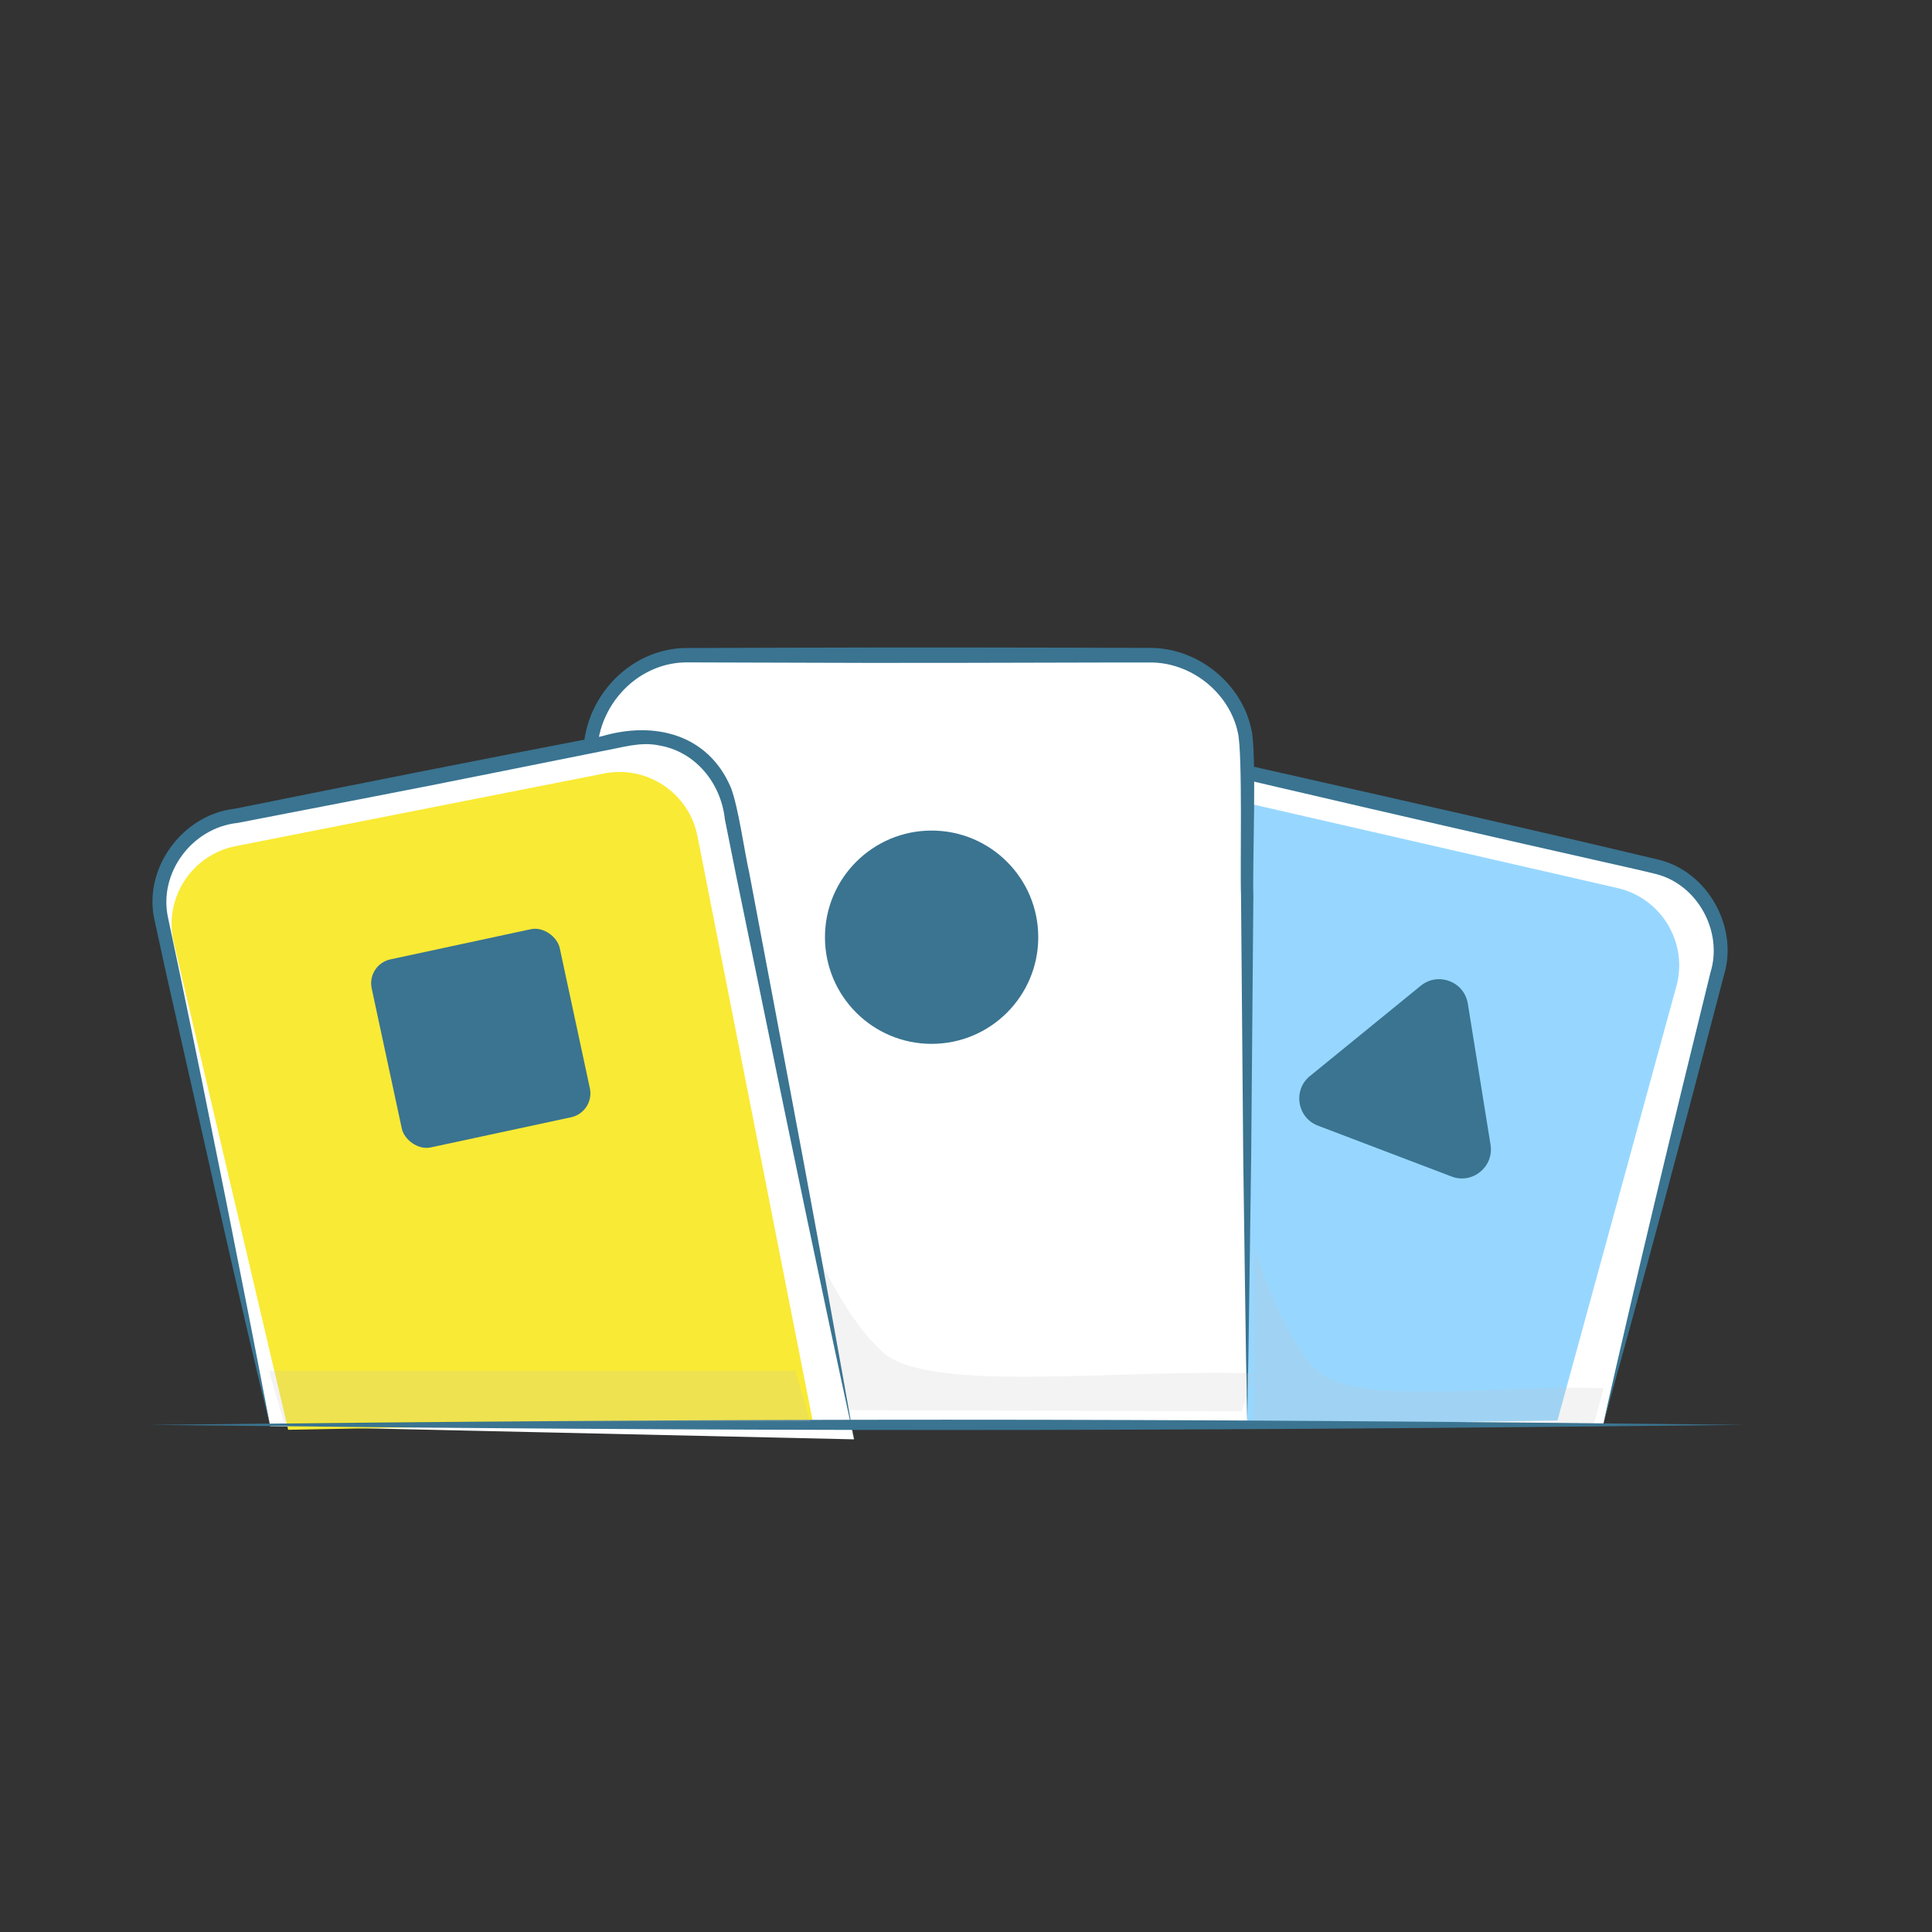 <?xml version="1.0" encoding="UTF-8"?>
<svg id="Layer_1" data-name="Layer 1" xmlns="http://www.w3.org/2000/svg" xmlns:xlink="http://www.w3.org/1999/xlink" viewBox="0 0 200 200">
  <rect x="0" y="0" width="200" height="200" fill="#333333" stroke="none"/>
  <defs>
    <style>
      .cls-1 {
        fill: #f9ea35;
      }

      .cls-2 {
        fill: #fff;
      }

      .cls-3 {
        fill: #97d7ff;
      }

      .cls-4 {
        fill: #c1c1c1;
      }

      .cls-5 {
        fill: #3a7491;
      }

      .cls-6 {
        clip-rule: evenodd;
        fill: none;
      }

      .cls-7 {
        opacity: .2;
      }
    </style>
    <clipPath id="clippath">
      <path class="cls-6" d="M-396.71,353.46l47.5,.61-47.5,.97c-.45,0-.82-.34-.83-.78,0-.44,.35-.8,.8-.8h.02Z"/>
    </clipPath>
    <clipPath id="clippath-2">
      <path class="cls-6" d="M-396.69,361.37l37.13,.66-37.12,.92c-.45,.01-.83-.34-.84-.77-.01-.44,.35-.8,.8-.81h.03Z"/>
    </clipPath>
  </defs>
  <g>
    <g>
      <g>
        <path class="cls-2" d="M104.54,147.13l14.93-60.21c1.1-4.8,5.89-7.8,10.69-6.7l41.05,9.42c4.8,1.1,7.8,5.89,6.7,10.69l-11.92,47.04"/>
        <path class="cls-5" d="M104.54,147.13c3.8-16.95,8.86-37.99,12.91-54.96,0,0,1.34-5.49,1.34-5.49,1.09-5.1,6.67-8.48,11.71-7.15,0,0,2.75,.62,2.75,.62,12.64,2.86,25.99,5.87,38.55,8.87,5.05,1.29,8.19,7.03,6.65,11.98-4.03,15.48-8.15,30.95-12.48,46.35,3.53-15.61,7.27-31.16,11.1-46.69,1.31-4.24-1.35-9.12-5.68-10.19-1.76-.44-3.65-.84-5.47-1.26-10.61-2.39-22.37-5.09-33.02-7.58,0,0-2.75-.64-2.75-.64-4.29-1.16-9.02,1.67-9.99,6.02,0,0-1.38,5.47-1.38,5.47-4.33,16.93-9.72,37.84-14.26,54.64h0Z"/>
      </g>
      <path class="cls-3" d="M105.93,147.85l13.77-58.43c1.02-4.43,5.43-7.2,9.86-6.18l37.88,8.69c4.43,1.02,7.2,5.43,6.18,9.86l-12.39,45.26"/>
      <g class="cls-7">
        <path class="cls-4" d="M166.02,143.71c-10.92-.45-26.31,2.08-30.01-2.14-3.7-4.23-6.23-12.68-6.23-12.68v18.61l35.16,.14,1.07-3.93Z"/>
      </g>
    </g>
    <g>
      <path class="cls-2" d="M61.15,147.14V77.94c0-5.58,4.53-10.11,10.11-10.11h47.74c5.58,0,10.11,4.53,10.11,10.11v69.2"/>
      <path class="cls-5" d="M61.15,147.14c-.42-20.95-.59-47.04-.71-68.09-.59-6.23,4.5-12.08,10.86-11.97,2.11,0,8.01-.02,10.21-.03,11.24-.04,26.27-.02,37.45,.02,4.93-.06,9.56,3.59,10.58,8.43,.59,2.4,.09,14.51,.21,17.16,0,0-.23,27.24-.23,27.24-.14,9.08-.22,18.16-.41,27.24-.19-9.08-.27-18.16-.41-27.24l-.23-27.24c-.11-2.43,.19-14.71-.33-16.84-.91-4.18-4.91-7.31-9.18-7.24,0,0-3.4,0-3.4,0-9.77,.03-24.24,.07-34.05,.02-2.19,0-8.08-.02-10.21-.03-5.55-.12-9.98,4.99-9.44,10.47-.09,21.08-.32,47.11-.71,68.09h0Z"/>
    </g>
    <g class="cls-7">
      <path class="cls-4" d="M129.78,142.17c-14-.45-33.58,2.08-38.33-2.14-4.74-4.23-7.84-12.68-7.84-12.68v18.61l44.94,.14,1.23-3.93Z"/>
    </g>
    <g>
      <g>
        <path class="cls-2" d="M27.97,147.64l-11.29-52.56c-.95-4.83,2.19-9.52,7.03-10.47l41.32-8.14c4.83-.95,9.52,2.19,10.47,7.03l12.91,65.5"/>
        <path class="cls-5" d="M27.97,147.64c-3.29-13.35-7.57-32.85-10.68-46.46,0,0-1.27-5.82-1.27-5.82-1.29-5.38,2.83-11.03,8.28-11.64,12.28-2.48,25.63-5.12,37.99-7.5,5.42-1.6,11-.25,13.37,5.31,.78,2.02,1.42,6.73,1.91,8.86,3.66,19.4,7.42,39.17,10.84,58.59-3.38-15.53-6.61-31.08-9.8-46.65l-2.4-11.67-1.17-5.84c-.4-3.76-3.06-7.04-6.85-7.66-1.9-.39-3.73,.21-5.61,.55l-11.68,2.34c-8.75,1.77-17.55,3.43-26.31,5.14-4.73,.5-8.24,5.22-7.18,9.88,0,0,1.23,5.83,1.23,5.83,2.86,13.71,6.74,33.16,9.33,46.74h0Z"/>
      </g>
      <path class="cls-1" d="M29.83,148.01l-11.91-50.75c-.88-4.46,2.02-8.79,6.48-9.67l38.13-7.52c4.46-.88,8.79,2.02,9.67,6.48l11.91,60.45"/>
      <rect class="cls-5" x="39.82" y="97.53" width="19.91" height="19.91" rx="2.53" ry="2.53" transform="translate(-21.48 12.86) rotate(-12.13)"/>
    </g>
    <path class="cls-5" d="M15.5,147.5c62.94-.71,102.12-.71,165.06,0-62.94,.71-102.12,.71-165.06,0h0Z"/>
    <g class="cls-7">
      <polygon class="cls-4" points="83.86 147.14 29.37 147.14 27.83 141.9 82.32 141.9 83.86 147.14"/>
    </g>
  </g>
  <circle class="cls-5" cx="96.44" cy="97.02" r="11.04"/>
  <path class="cls-5" d="M135.62,111.38l11.46-9.34c1.8-1.46,4.5-.43,4.87,1.86l2.35,14.6c.37,2.29-1.88,4.12-4.04,3.29l-13.82-5.26c-2.17-.82-2.63-3.68-.83-5.15Z"/>
</svg>